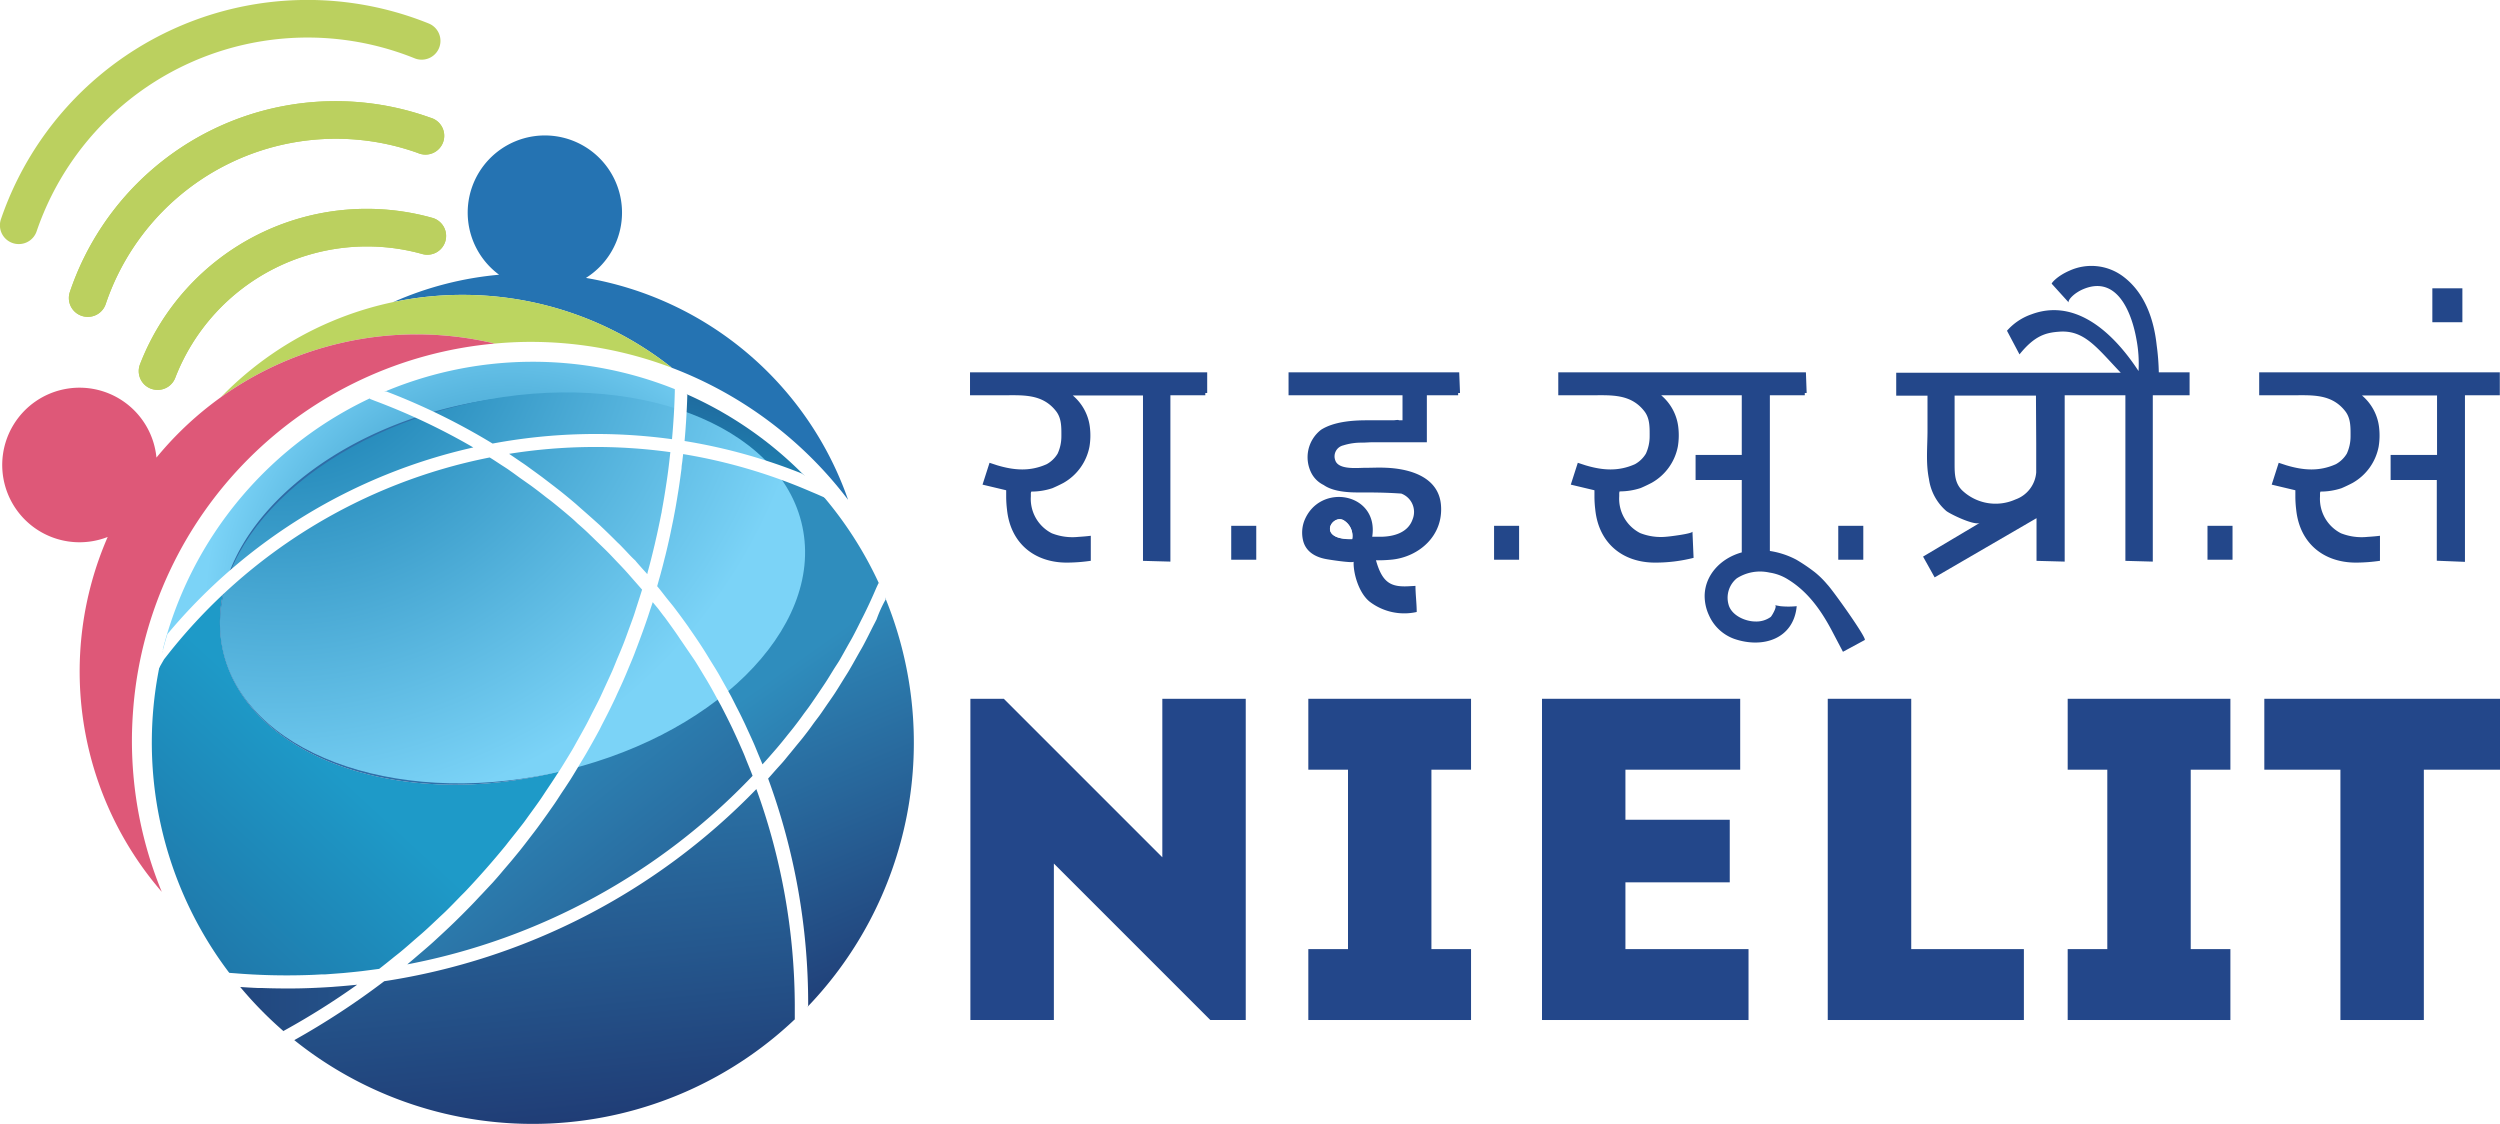 <svg xmlns="http://www.w3.org/2000/svg" xmlns:xlink="http://www.w3.org/1999/xlink" viewBox="0 0 399.48 179.59"><rect width="100%" height="100%" fill="white"/><defs><style>.cls-1{fill:#23478a;}.cls-2{fill:#fff;}.cls-3{fill:#bbd05f;}.cls-4{fill:#2573b2;}.cls-5{fill:#bcd560;}.cls-6{fill:#de5878;}.cls-7{fill:url(#radial-gradient);}.cls-8{fill:url(#linear-gradient);}.cls-9{fill:url(#radial-gradient-2);}.cls-10{fill:url(#linear-gradient-2);}.cls-11{fill:url(#linear-gradient-3);}.cls-12{fill:url(#linear-gradient-4);}.cls-13{fill:url(#linear-gradient-5);}.cls-14{fill:url(#linear-gradient-6);}.cls-15{fill:url(#linear-gradient-7);}.cls-16{fill:url(#linear-gradient-8);}.cls-17{fill:url(#radial-gradient-3);}</style><radialGradient id="radial-gradient" cx="81.5" cy="96.8" r="48.75" gradientUnits="userSpaceOnUse"><stop offset="0" stop-color="#0670a5"/><stop offset="1" stop-color="#7bd3f7"/></radialGradient><linearGradient id="linear-gradient" x1="125.13" y1="43.51" x2="115.77" y2="87.2" gradientUnits="userSpaceOnUse"><stop offset="0" stop-color="#203d76"/><stop offset="1" stop-color="#1e9ac8"/></linearGradient><radialGradient id="radial-gradient-2" cx="81.5" cy="96.8" r="48.75" xlink:href="#radial-gradient"/><linearGradient id="linear-gradient-2" x1="146.39" y1="156.51" x2="122.46" y2="99.29" gradientUnits="userSpaceOnUse"><stop offset="0" stop-color="#203d76"/><stop offset="1" stop-color="#2f8dbd"/></linearGradient><linearGradient id="linear-gradient-3" x1="89.08" y1="179.4" x2="81.28" y2="101.89" xlink:href="#linear-gradient-2"/><linearGradient id="linear-gradient-4" x1="24.21" y1="160.71" x2="146.01" y2="160.71" xlink:href="#linear-gradient-2"/><linearGradient id="linear-gradient-5" x1="162.45" y1="152.36" x2="128.64" y2="104.5" xlink:href="#linear-gradient-2"/><linearGradient id="linear-gradient-6" x1="124.82" y1="179.37" x2="77.48" y2="119.55" xlink:href="#linear-gradient-2"/><linearGradient id="linear-gradient-7" x1="-14.93" y1="194.55" x2="52.17" y2="121.72" xlink:href="#linear-gradient"/><linearGradient id="linear-gradient-8" x1="20.78" y1="94.27" x2="180.9" y2="94.27" gradientUnits="userSpaceOnUse"><stop offset="0" stop-color="#2f64a1"/><stop offset="1" stop-color="#2f8dbd"/></linearGradient><radialGradient id="radial-gradient-3" cx="15.06" cy="56.61" r="82.13" gradientTransform="matrix(1.03, -0.01, -0.01, 1, 30.8, -6.75)" xlink:href="#radial-gradient"/></defs><title>NIELIT</title><g id="Layer_2" data-name="Layer 2"><g id="Layer_1-2" data-name="Layer 1"><polygon class="cls-1" points="305.4 151.66 305.4 111.66 292.06 111.66 292.06 151.66 292.06 162.99 305.4 162.99 323.4 162.99 323.4 151.66 305.4 151.66"/><polygon class="cls-1" points="356.4 122.99 356.4 111.66 350.06 111.66 336.73 111.66 330.4 111.66 330.4 122.99 336.73 122.99 336.73 151.66 330.4 151.66 330.4 162.99 336.73 162.99 350.06 162.99 356.4 162.99 356.4 151.66 350.06 151.66 350.06 122.99 356.4 122.99"/><polygon class="cls-1" points="235.06 122.99 235.06 111.66 228.73 111.66 215.4 111.66 209.06 111.66 209.06 122.99 215.4 122.99 215.4 151.66 209.06 151.66 209.06 162.99 215.4 162.99 228.73 162.99 235.06 162.99 235.06 151.66 228.73 151.66 228.73 122.99 235.06 122.99"/><polygon class="cls-1" points="259.73 151.66 259.73 140.99 276.4 140.99 276.4 130.99 259.73 130.99 259.73 122.99 278.07 122.99 278.07 111.66 259.73 111.66 252.07 111.66 246.4 111.66 246.4 162.99 252.07 162.99 259.73 162.99 279.4 162.99 279.4 151.66 259.73 151.66"/><polygon class="cls-1" points="399.48 111.66 387.31 111.66 373.98 111.66 361.82 111.66 361.82 122.99 373.98 122.99 373.98 162.99 387.31 162.99 387.31 122.99 399.48 122.99 399.48 111.66"/><polygon class="cls-1" points="185.73 111.66 185.73 136.99 160.4 111.66 155.06 111.66 155.06 162.99 168.4 162.99 168.4 137.99 193.4 162.99 199.06 162.99 199.06 111.66 185.73 111.66"/><rect class="cls-1" x="352.74" y="84.02" width="4" height="5.42"/><rect class="cls-1" x="293.74" y="84.02" width="4" height="5.42"/><rect class="cls-1" x="238.74" y="84.02" width="4" height="5.42"/><rect class="cls-1" x="196.74" y="84.02" width="4" height="5.42"/><rect class="cls-1" x="388.67" y="46.07" width="4.8" height="5.42"/><path class="cls-1" d="M233.17,59.5H205.9v3.66h18.21v4h-.54c-.24-.12-.56,0-1,0h-4.22c-2.29,0-5.24.23-7.25,1.51a5.55,5.55,0,0,0-1.51,7,4.33,4.33,0,0,0,1.92,1.83q1.68,1.19,5.4,1.19c2.63,0,4.35,0,7,.18a3.13,3.13,0,0,1,1.81,4.12c-.73,2.12-3,2.78-5.19,2.78h-1.26c1.11-7.08-8.51-8.75-10.89-2.45a5.39,5.39,0,0,0-.17,3c.41,1.8,1.93,2.68,3.61,3,.4.09,4.39.71,4.48.43-.08,1.82.81,5,2.57,6.4a9.1,9.1,0,0,0,7.51,1.64c0-1.28-.2-2.88-.2-4.17l-1.09.06c-2.82.15-4.21-.54-5.22-4.15a22.27,22.27,0,0,0,2.58-.11c4.26-.45,8.25-3.8,7.8-8.78-.4-4.39-4.87-5.71-8.62-5.89-1.48-.07-2,0-3.46,0-1.25,0-4.27.37-4.8-1.18a1.8,1.8,0,0,1,1.27-2.4,9.64,9.64,0,0,1,3-.44c.56,0,1.12-.06,1.68-.06H228V63.16h5V62.8h.3Zm-17.1,26.61c-5.75.18-3.22-4-1.38-3A2.91,2.91,0,0,1,216.07,86.11Z"/><path class="cls-2" d="M214.69,83.16c-1.84-1.06-4.37,3.13,1.38,3A2.91,2.91,0,0,0,214.69,83.16Z"/><path class="cls-1" d="M177.51,59.5H155v3.66h5.32c3.14,0,6.27-.26,8.45,2.57.89,1.16.83,2.64.83,4a6.6,6.6,0,0,1-.6,2.76,4.67,4.67,0,0,1-1.74,1.68c-2.65,1.19-5.18,1-7.92.18l-1.22-.4L157,77.44l3.78.9v1.14a18.06,18.06,0,0,0,.13,1.94c.56,5.46,4.46,8.48,9.55,8.48a26.9,26.9,0,0,0,3.84-.29v-4c-.71.1-1.84.17-2,.18a9,9,0,0,1-4.24-.58,6.17,6.17,0,0,1-3.34-5.88v-.54l.06-.24a10.63,10.63,0,0,0,3.38-.54c.65-.28,1.23-.56,1.76-.84a8.48,8.48,0,0,0,4.17-5.81,10.91,10.91,0,0,0,.09-2.86,7.84,7.84,0,0,0-2.76-5.31h11.22V89.62l4.38.12V63.16h5.58V62.8h.3V59.5H177.51Z"/><path class="cls-1" d="M290,91.44a28,28,0,0,0-2.95-2,13.31,13.31,0,0,0-4.24-1.4V63.16h5.58V62.8h.3l-.12-3.3H249v3.66h5.32c3.14,0,6.27-.26,8.45,2.57.89,1.16.83,2.64.83,4a6.6,6.6,0,0,1-.6,2.76,4.67,4.67,0,0,1-1.74,1.68c-2.65,1.19-5.18,1-7.92.18l-1.22-.4L251,77.44l3.78.9v1.14a18.06,18.06,0,0,0,.13,1.94c.56,5.46,4.46,8.48,9.55,8.48a24.7,24.7,0,0,0,6.16-.76s-.18-4.2-.18-4.2c0,.35-3.75.8-4.12.82a9,9,0,0,1-4.24-.58,6.17,6.17,0,0,1-3.34-5.88v-.54l.06-.24a10.63,10.63,0,0,0,3.38-.54c.65-.28,1.23-.56,1.76-.84a8.48,8.48,0,0,0,4.17-5.81,10.91,10.91,0,0,0,.09-2.86,7.84,7.84,0,0,0-2.76-5.31h12.88V72.7h-7.38v4h7.38V88.27c-3.35.92-5.86,3.59-5.93,6.87a7.35,7.35,0,0,0,.71,3.22,7,7,0,0,0,4,3.72c4.61,1.6,9.52,0,10-5.22a12.84,12.84,0,0,1-2.63,0l-.87-.16c.49.1-.47,1.71-.65,1.88a3.91,3.91,0,0,1-2.44.73c-1.66,0-3.9-1-4.32-2.78a4,4,0,0,1,1.34-4.12,6.89,6.89,0,0,1,5.21-.92,7.67,7.67,0,0,1,3,1.12c3.12,1.92,5.19,4.83,6.89,8l1.86,3.54,3.48-1.88c.41-.23-5.17-8.06-6-8.89A14.18,14.18,0,0,0,290,91.44Z"/><path class="cls-1" d="M361,59.5v3.66h5.32c3.14,0,6.27-.26,8.45,2.57.89,1.16.83,2.64.83,4a6.6,6.6,0,0,1-.6,2.76,4.67,4.67,0,0,1-1.74,1.68c-2.65,1.19-5.18,1-7.92.18l-1.22-.4L363,77.44l3.78.9v1.14a18.06,18.06,0,0,0,.13,1.94c.56,5.46,4.46,8.48,9.55,8.48a26.9,26.9,0,0,0,3.84-.29v-4c-.71.1-1.84.17-2,.18a9,9,0,0,1-4.24-.58,6.17,6.17,0,0,1-3.34-5.88v-.54l.06-.24a10.63,10.63,0,0,0,3.38-.54c.65-.28,1.23-.56,1.76-.84a8.48,8.48,0,0,0,4.17-5.81,10.91,10.91,0,0,0,.09-2.86,7.84,7.84,0,0,0-2.76-5.31h12V72.7H382v4h7.38v12.9l4.5.18V63.16h5.57V59.5Z"/><path class="cls-1" d="M344.62,55.17c-.44-4.13-1.9-8.41-5.37-11a8.45,8.45,0,0,0-8.58-.91c-2,.87-2.89,2-2.82,2.08s2.72,3,2.72,3c-.23-.3.8-1.55,2.5-2.21,5.43-2.12,7.63,4.21,8.31,8.06a20.74,20.74,0,0,1,.34,5.1c-4.67-7.12-10.65-11.46-17.09-9.07a9.21,9.21,0,0,0-3.93,2.63l2,3.78c2.46-3.06,4.27-3.48,6.37-3.63,4-.29,6,2.57,9.81,6.56H303v3.66h5v5.59c0,2.59-.29,5.15.23,7.72A8.24,8.24,0,0,0,311,81.65c.6.48,4.65,2.47,5.42,1.86l-9.13,5.43,1.85,3.32,16.28-9.46v6.82l4.5.12V63.16h9.7V89.62l4.38.12V63.16h5.88V59.5l-4.92,0A36.84,36.84,0,0,0,344.62,55.17ZM325.37,70.76V75.5a5,5,0,0,1-3.32,4.31,7.76,7.76,0,0,1-8.51-1.45c-1.15-1.13-1.21-2.56-1.21-4.15v-11h13Z"/><path class="cls-3" d="M14.05,50.63a2.93,2.93,0,0,1-1-.16,3,3,0,0,1-1.89-3.8A44.8,44.8,0,0,1,68.78,18.81a3,3,0,1,1-2,5.64A38.82,38.82,0,0,0,16.89,48.59,3,3,0,0,1,14.05,50.63Z"/><path class="cls-3" d="M3,39a3,3,0,0,1-2.84-4A51.76,51.76,0,0,1,68.5,3.75a3,3,0,0,1-2.24,5.57A45.75,45.75,0,0,0,5.84,37,3,3,0,0,1,3,39Z"/><path class="cls-3" d="M25.17,62.3a3.17,3.17,0,0,1-1.08-.2,3,3,0,0,1-1.72-3.88A38.84,38.84,0,0,1,69,34.79a3,3,0,1,1-1.6,5.78A32.85,32.85,0,0,0,28,60.38,3,3,0,0,1,25.17,62.3Z"/><path class="cls-3" d="M14.05,50.63a2.93,2.93,0,0,1-1-.16,3,3,0,0,1-1.89-3.8A44.8,44.8,0,0,1,68.78,18.81a3,3,0,1,1-2,5.64A38.82,38.82,0,0,0,16.89,48.59,3,3,0,0,1,14.05,50.63Z"/><path class="cls-3" d="M25.17,62.3a3.17,3.17,0,0,1-1.08-.2,3,3,0,0,1-1.72-3.88A38.84,38.84,0,0,1,69,34.79a3,3,0,1,1-1.6,5.78A32.85,32.85,0,0,0,28,60.38,3,3,0,0,1,25.17,62.3Z"/><path class="cls-4" d="M93.63,44.41a12.33,12.33,0,1,0-13.88-.51,53.5,53.5,0,0,0-16.91,4.37,53.85,53.85,0,0,1,44.52,10.5,63.83,63.83,0,0,1,28.16,21.1A54,54,0,0,0,93.63,44.41Z"/><path class="cls-5" d="M73.93,47.12A53.73,53.73,0,0,0,35.29,63.48,53.73,53.73,0,0,1,79.06,54.9c1.88-.17,3.78-.27,5.7-.27a63.45,63.45,0,0,1,22.6,4.14A53.62,53.62,0,0,0,73.93,47.12Z"/><path class="cls-6" d="M66.6,53.43A53.78,53.78,0,0,0,25,73.12,12.35,12.35,0,1,0,17.21,85.8a53.81,53.81,0,0,0,8.64,56.71,63.48,63.48,0,0,1-4.77-24.2c0-1.91.1-3.79.26-5.66A63.65,63.65,0,0,1,79.06,54.9,53.86,53.86,0,0,0,66.6,53.43Z"/><path class="cls-7" d="M95.12,70.38a89.2,89.2,0,0,1,13.16,1c.28-2.9.47-5.83.54-8.79a61,61,0,0,0-48.6.54A103.17,103.17,0,0,1,78.46,72,88.78,88.78,0,0,1,95.12,70.38Z"/><path class="cls-8" d="M130.05,77.6a60.91,60.91,0,0,0-21.23-15c-.07,3-.26,5.89-.54,8.79A87.39,87.39,0,0,1,130.05,77.6Z"/><path class="cls-9" d="M26,103.85A88,88,0,0,1,78.46,72a103.17,103.17,0,0,0-18.24-8.86A61,61,0,0,0,26,103.85Z"/><path class="cls-10" d="M141,94.45a103.47,103.47,0,0,1-19.47,29.71,103.62,103.62,0,0,1,6.56,36.4c0,.43,0,.86,0,1.29A60.92,60.92,0,0,0,141,94.45Z"/><path class="cls-11" d="M121.52,124.16a103.21,103.21,0,0,1-60.34,31.67,120.66,120.66,0,0,1-14.92,9.75,60.87,60.87,0,0,0,81.8-3.73c0-.43,0-.86,0-1.29A103.62,103.62,0,0,0,121.52,124.16Z"/><path class="cls-12" d="M46,156.94q-4.31,0-8.53-.35a61.32,61.32,0,0,0,8.8,9,120.66,120.66,0,0,0,14.92-9.75A104,104,0,0,1,46,156.94Z"/><path class="cls-13" d="M125.09,84.83c1.84,8.75-2.22,17.81-10.17,25.16a103.78,103.78,0,0,1,6.6,14.17A103.47,103.47,0,0,0,141,94.45,60.85,60.85,0,0,0,130.05,77.6a87,87,0,0,0-11.37-4A22,22,0,0,1,125.09,84.83Z"/><path class="cls-14" d="M91,122.84a121.72,121.72,0,0,1-29.79,33,103.21,103.21,0,0,0,60.34-31.67,103.78,103.78,0,0,0-6.6-14.17A58.79,58.79,0,0,1,91,122.84Z"/><path class="cls-15" d="M61.18,155.83a121.72,121.72,0,0,0,29.79-33c-1.43.4-2.89.76-4.39,1.08-24.72,5.21-47.55-3.84-51-20.21a21.43,21.43,0,0,1,.51-10.57,88.46,88.46,0,0,0-10,10.71,60.9,60.9,0,0,0,11.42,52.74q4.23.34,8.53.35A104,104,0,0,0,61.18,155.83Z"/><path class="cls-16" d="M125.09,84.83a22,22,0,0,0-6.41-11.24,32.89,32.89,0,0,0-10.06-6.51c-9.37-4-21.7-5.17-34.54-2.46q-3.26.69-6.33,1.65C51.5,71.34,39.45,81.81,36.08,93.14a21.43,21.43,0,0,0-.51,10.57c3.46,16.37,26.29,25.42,51,20.21,1.5-.32,3-.68,4.39-1.08a58.79,58.79,0,0,0,24-12.85C122.87,102.64,126.93,93.58,125.09,84.83Z"/><path class="cls-17" d="M128.22,84.17c3.46,16.37-14.48,34-40.07,39.42S39,120.08,35.57,103.71s14.49-34,40.08-39.42S124.77,67.79,128.22,84.17Z"/><path class="cls-2" d="M141.53,95.8c-.18-.45.62-2.71.43-3.16s-1.37.94-1.57.51L140,94q-.85,2-1.8,3.93c-.21.44-.44.87-.66,1.31-.42.85-.84,1.69-1.29,2.53-.27.51-.57,1-.85,1.51-.42.75-.83,1.5-1.26,2.24-.32.53-.65,1-1,1.57-.43.7-.85,1.4-1.3,2.08s-.71,1.06-1.06,1.58c-.45.67-.9,1.33-1.37,2s-.75,1-1.14,1.55-.94,1.28-1.43,1.91-.81,1-1.21,1.51-1,1.24-1.52,1.85l-1.27,1.46c-.33.38-.66.74-1,1.11-.18-.45-.37-.9-.56-1.35s-.48-1.18-.73-1.77c-.32-.74-.66-1.48-1-2.21-.26-.57-.51-1.14-.79-1.7-.35-.75-.73-1.49-1.11-2.22-.27-.54-.54-1.08-.82-1.62-.41-.76-.84-1.51-1.26-2.26-.28-.5-.55-1-.84-1.49-.48-.82-1-1.62-1.49-2.43-.25-.41-.5-.82-.76-1.23-.72-1.13-1.48-2.25-2.25-3.35-.08-.11-.15-.22-.22-.33-.8-1.13-1.62-2.24-2.47-3.35l-1-1.23c-.51-.65-1-1.3-1.53-1.93h0c.13-.44.24-.88.37-1.32s.21-.73.3-1.1c.17-.6.32-1.2.47-1.81.07-.3.16-.6.23-.9.22-.9.43-1.81.63-2.72.05-.22.09-.43.14-.65.14-.7.29-1.4.43-2.09.07-.35.13-.69.19-1,.11-.58.22-1.15.31-1.73.07-.38.13-.76.19-1.14.09-.54.18-1.09.26-1.63s.11-.8.17-1.2l.21-1.57c0-.42.1-.83.14-1.25s.08-.63.11-1a86.79,86.79,0,0,1,20.41,6l1,.42,3.15,1.39c-.26-.29-2.16-2.86-2.42-3.15-.6-.65-2.5-.92-3.13-1.54a88.46,88.46,0,0,0-18.78-5.21v0h0c.22-2.48.37-5,.44-7.41-.35-.16-.69-2.06-1-2.21s-.7,1.46-1,1.32v.39c-.06,2.51-.22,5.07-.45,7.62a89.69,89.69,0,0,0-28.63.69h-.05a104.75,104.75,0,0,0-17-8.33c-.46.19-2.64-1.19-3.1-1-.65.29,1.07,1.86.43,2.17l.92.36A104,104,0,0,1,75.63,71.5a89.07,89.07,0,0,0-48.88,29.83c-.25.83-.5,1.67-.71,2.52-.09.37-1.74,4.6-1.83,5l2-3.49.66-.84A87,87,0,0,1,78.25,73.1c.61.37,1.2.77,1.8,1.16s1,.63,1.5,1c.69.47,1.36,1,2,1.43l1.33.94c.79.58,1.57,1.18,2.34,1.79.31.24.62.46.92.7q1.6,1.28,3.15,2.61c.35.3.68.61,1,.92.69.6,1.37,1.2,2,1.83.41.38.8.78,1.21,1.17.58.56,1.17,1.12,1.73,1.69s.83.87,1.24,1.3,1.08,1.12,1.6,1.7.8.91,1.2,1.36l1.33,1.52c-.22.72-.45,1.43-.68,2.14s-.43,1.37-.66,2.05-.59,1.62-.88,2.42-.48,1.34-.74,2-.65,1.61-1,2.41c-.26.64-.52,1.3-.79,1.93-.36.82-.74,1.62-1.11,2.43-.28.61-.56,1.23-.85,1.85-.39.81-.81,1.62-1.23,2.42-.3.59-.59,1.19-.9,1.77-.43.82-.89,1.62-1.34,2.43-.32.56-.62,1.13-.94,1.68-.49.83-1,1.65-1.5,2.47-.32.52-.62,1-1,1.55-.54.86-1.11,1.69-1.67,2.53-.31.46-.61.94-.93,1.4-.62.9-1.27,1.78-1.91,2.66-.28.39-.55.78-.84,1.16-.77,1-1.57,2-2.37,3-.18.23-.35.46-.53.68q-3,3.66-6.23,7.09c-.28.3-.58.59-.88.89-.8.83-1.6,1.66-2.43,2.47-.39.38-.8.74-1.19,1.12-.75.7-1.49,1.42-2.26,2.1-.45.41-.91.79-1.37,1.19-.73.64-1.45,1.28-2.2,1.9-.48.41-1,.79-1.48,1.19-.69.56-1.39,1.12-2.1,1.67l-1.29.17-1.47.19-1.19.13-1.72.17-.91.07-2,.15-.56,0c-.79.05-1.58.09-2.37.11h-.1a102,102,0,0,1-11.58-.3l-.95-.07c.28.37-1.53,1.51-1.24,1.88s2.73,0,3,.37l-1-.06,1,.07c1,.07,2,.13,2.92.17l.6,0c1.24.05,2.48.07,3.71.08h.8c2.28,0,4.57-.1,6.85-.25l.74-.06c1.08-.08,2.16-.18,3.24-.29a119.52,119.52,0,0,1-11.52,7.25l-.34.19c.29.24-1.37,1.69-1.08,1.93s2.53-.72,2.83-.48a123.11,123.11,0,0,0,14.44-9.45h0a104.72,104.72,0,0,0,59.46-30.7A102.34,102.34,0,0,1,127,160.56c0,.28,0,.55,0,.82l0,1.49c.36-.34,1.66,3.27,2,2.92s-.22-4.69.14-5.06v-.17a104.49,104.49,0,0,0-6.4-36.15h0c.45-.49.88-1,1.32-1.49s1-1.08,1.44-1.63,1-1.21,1.49-1.82.91-1.09,1.34-1.64,1-1.28,1.44-1.91.83-1.1,1.24-1.67.92-1.34,1.38-2,.77-1.1,1.13-1.66.9-1.43,1.34-2.15c.34-.54.69-1.08,1-1.63.45-.77.88-1.55,1.32-2.33.29-.52.59-1,.87-1.55.47-.88.91-1.77,1.35-2.65.23-.45.46-.88.68-1.33a20.27,20.27,0,0,1,1.43-3.14c1.12-1.53.29-.62.43-.93ZM99.69,87.7c-.33-.34-.65-.69-1-1-.74-.75-1.5-1.49-2.26-2.22-.2-.18-.4-.38-.6-.57-1-.9-2-1.79-3-2.66L92,80.51c-.73-.62-1.46-1.23-2.21-1.83-.38-.31-.77-.6-1.16-.91l-2-1.53-1.27-.93c-.68-.48-1.35-1-2-1.42L82.06,73l-.71-.48a87.33,87.33,0,0,1,25.77-.27l-.06.47c-.15,1.45-.33,2.9-.55,4.34l-.06.39c-.21,1.42-.45,2.83-.71,4.24,0,.18-.07.36-.1.54-.28,1.43-.58,2.85-.91,4.27-.06.26-.11.51-.18.77-.33,1.4-.68,2.8-1.07,4.19,0,.08,0,.17-.07.26-.29-.34-.6-.66-.9-1s-.69-.77-1-1.16C100.88,89,100.29,88.32,99.69,87.7ZM65.08,154.1l.28-.24c.45-.37.9-.76,1.34-1.14.74-.63,1.47-1.25,2.19-1.89.48-.42.94-.86,1.41-1.29.67-.62,1.34-1.24,2-1.88.48-.45.94-.92,1.41-1.38.63-.63,1.26-1.26,1.88-1.91.47-.48.93-1,1.38-1.46L78.76,141c.45-.51.89-1,1.33-1.53s1.14-1.33,1.7-2l1.29-1.57c.55-.69,1.09-1.39,1.62-2.09.41-.53.82-1.06,1.21-1.59.54-.73,1.06-1.46,1.58-2.19.37-.53.75-1.06,1.12-1.6.53-.77,1-1.55,1.55-2.34l1-1.53c.56-.89,1.09-1.79,1.63-2.69.25-.42.52-.85.77-1.28q1.16-2,2.24-4c.13-.25.25-.51.38-.76.58-1.12,1.16-2.24,1.7-3.37.25-.52.49-1,.73-1.57.41-.87.82-1.75,1.2-2.64.26-.59.5-1.19.75-1.79.35-.82.7-1.65,1-2.48.25-.63.48-1.27.72-1.91.3-.81.6-1.62.88-2.44.23-.65.45-1.31.67-2,.15-.47.32-.94.47-1.41l.83,1c.37.47.74,1,1.1,1.43q.73,1,1.44,2c.35.49.7,1,1,1.46.47.67.92,1.35,1.37,2l1,1.47c.45.71.89,1.44,1.32,2.16.28.47.58.94.85,1.42.47.8.91,1.61,1.35,2.42.22.42.46.83.68,1.24.62,1.19,1.23,2.4,1.81,3.61l.15.33c.56,1.19,1.1,2.4,1.62,3.61.2.46.37.94.56,1.4.3.73.6,1.46.88,2.2A102.66,102.66,0,0,1,65.08,154.1Z"/></g></g></svg>